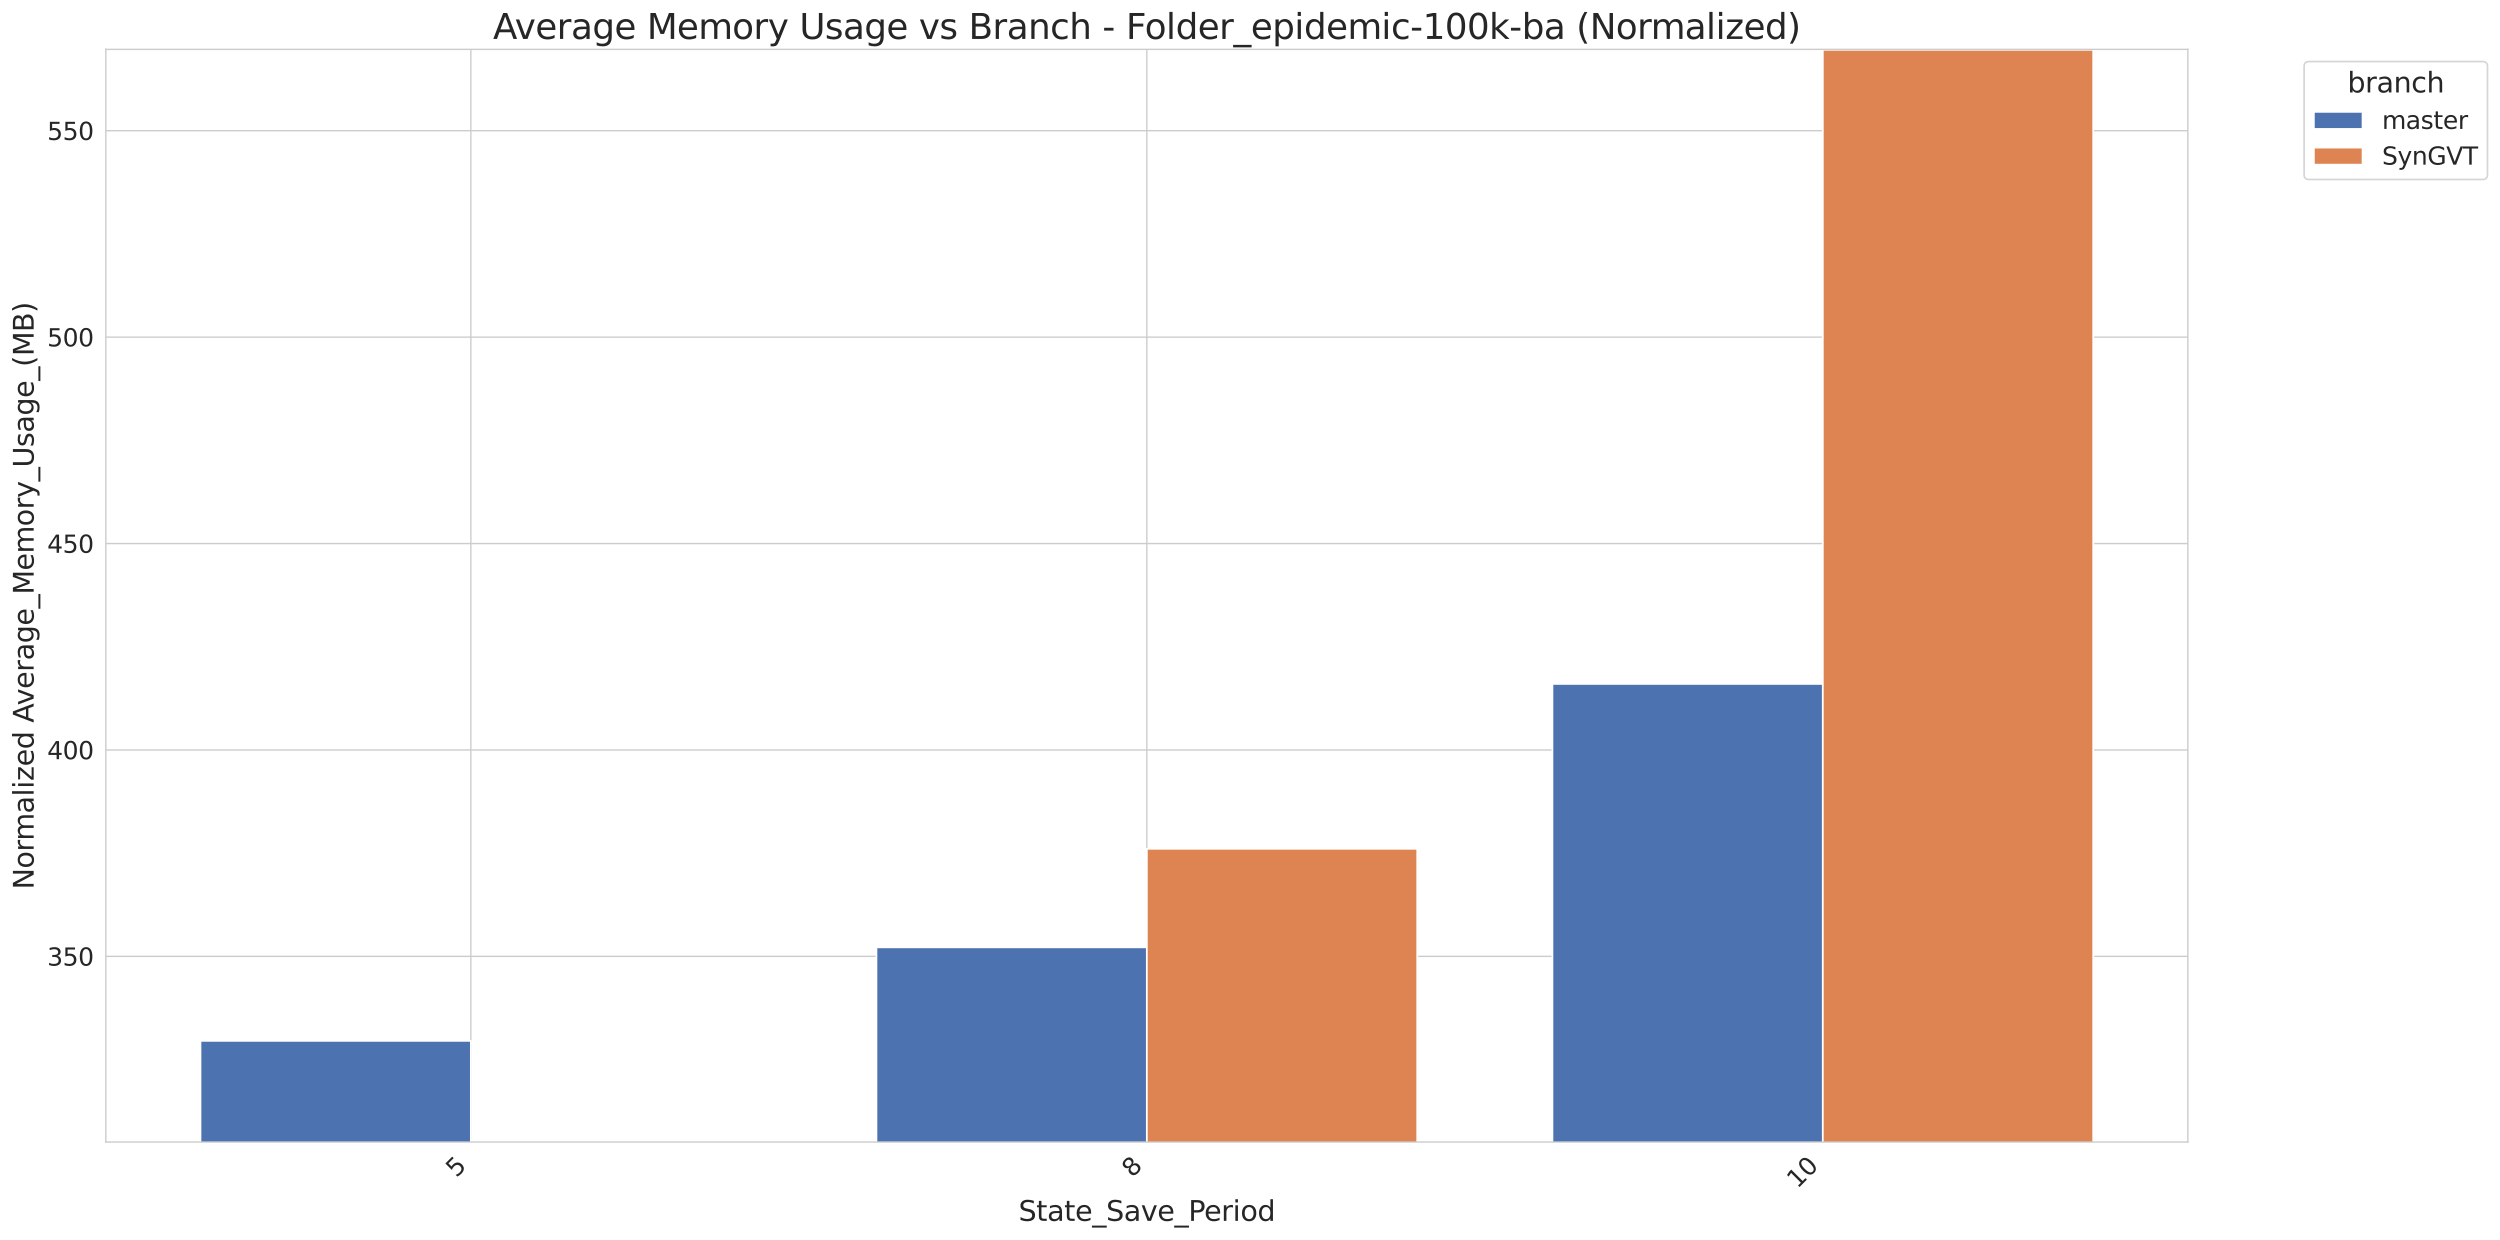 <?xml version="1.0" encoding="utf-8" standalone="no"?>
<!DOCTYPE svg PUBLIC "-//W3C//DTD SVG 1.1//EN"
  "http://www.w3.org/Graphics/SVG/1.1/DTD/svg11.dtd">
<svg xmlns:xlink="http://www.w3.org/1999/xlink" width="1437.419pt" height="712.935pt" viewBox="0 0 1437.419 712.935" xmlns="http://www.w3.org/2000/svg" version="1.1">
 <defs>
  <style type="text/css">*{stroke-linejoin: round; stroke-linecap: butt}</style>
 </defs>
 <g id="figure_1">
  <g id="patch_1">
   <path d="M 0 712.935 
L 1437.419 712.935 
L 1437.419 0 
L 0 0 
z
" style="fill: #ffffff"/>
  </g>
  <g id="axes_1">
   <g id="patch_2">
    <path d="M 60.852 656.627 
L 1257.943 656.627 
L 1257.943 28.397 
L 60.852 28.397 
z
" style="fill: #ffffff"/>
   </g>
   <g id="matplotlib.axis_1">
    <g id="xtick_1">
     <g id="line2d_1">
      <path d="M 270.732 656.627 
L 270.732 28.397 
" clip-path="url(#p73772fb0e0)" style="fill: none; stroke: #cccccc; stroke-width: 0.8; stroke-linecap: round"/>
     </g>
     <g id="text_1">
      <!-- 5 -->
      <g style="fill: #262626" transform="translate(262.375 677.447) rotate(-45) scale(0.14 -0.14)">
       <defs>
        <path id="DejaVuSans-35" d="M 691 4666 
L 3169 4666 
L 3169 4134 
L 1269 4134 
L 1269 2991 
Q 1406 3038 1543 3061 
Q 1681 3084 1819 3084 
Q 2600 3084 3056 2656 
Q 3513 2228 3513 1497 
Q 3513 744 3044 326 
Q 2575 -91 1722 -91 
Q 1428 -91 1123 -41 
Q 819 9 494 109 
L 494 744 
Q 775 591 1075 516 
Q 1375 441 1709 441 
Q 2250 441 2565 725 
Q 2881 1009 2881 1497 
Q 2881 1984 2565 2268 
Q 2250 2553 1709 2553 
Q 1456 2553 1204 2497 
Q 953 2441 691 2322 
L 691 4666 
z
" transform="scale(0.016)"/>
       </defs>
       <use xlink:href="#DejaVuSans-35"/>
      </g>
     </g>
    </g>
    <g id="xtick_2">
     <g id="line2d_2">
      <path d="M 659.398 656.627 
L 659.398 28.397 
" clip-path="url(#p73772fb0e0)" style="fill: none; stroke: #cccccc; stroke-width: 0.8; stroke-linecap: round"/>
     </g>
     <g id="text_2">
      <!-- 8 -->
      <g style="fill: #262626" transform="translate(651.04 677.447) rotate(-45) scale(0.14 -0.14)">
       <defs>
        <path id="DejaVuSans-38" d="M 2034 2216 
Q 1584 2216 1326 1975 
Q 1069 1734 1069 1313 
Q 1069 891 1326 650 
Q 1584 409 2034 409 
Q 2484 409 2743 651 
Q 3003 894 3003 1313 
Q 3003 1734 2745 1975 
Q 2488 2216 2034 2216 
z
M 1403 2484 
Q 997 2584 770 2862 
Q 544 3141 544 3541 
Q 544 4100 942 4425 
Q 1341 4750 2034 4750 
Q 2731 4750 3128 4425 
Q 3525 4100 3525 3541 
Q 3525 3141 3298 2862 
Q 3072 2584 2669 2484 
Q 3125 2378 3379 2068 
Q 3634 1759 3634 1313 
Q 3634 634 3220 271 
Q 2806 -91 2034 -91 
Q 1263 -91 848 271 
Q 434 634 434 1313 
Q 434 1759 690 2068 
Q 947 2378 1403 2484 
z
M 1172 3481 
Q 1172 3119 1398 2916 
Q 1625 2713 2034 2713 
Q 2441 2713 2670 2916 
Q 2900 3119 2900 3481 
Q 2900 3844 2670 4047 
Q 2441 4250 2034 4250 
Q 1625 4250 1398 4047 
Q 1172 3844 1172 3481 
z
" transform="scale(0.016)"/>
       </defs>
       <use xlink:href="#DejaVuSans-38"/>
      </g>
     </g>
    </g>
    <g id="xtick_3">
     <g id="line2d_3">
      <path d="M 1048.063 656.627 
L 1048.063 28.397 
" clip-path="url(#p73772fb0e0)" style="fill: none; stroke: #cccccc; stroke-width: 0.8; stroke-linecap: round"/>
     </g>
     <g id="text_3">
      <!-- 10 -->
      <g style="fill: #262626" transform="translate(1033.407 683.746) rotate(-45) scale(0.14 -0.14)">
       <defs>
        <path id="DejaVuSans-31" d="M 794 531 
L 1825 531 
L 1825 4091 
L 703 3866 
L 703 4441 
L 1819 4666 
L 2450 4666 
L 2450 531 
L 3481 531 
L 3481 0 
L 794 0 
L 794 531 
z
" transform="scale(0.016)"/>
        <path id="DejaVuSans-30" d="M 2034 4250 
Q 1547 4250 1301 3770 
Q 1056 3291 1056 2328 
Q 1056 1369 1301 889 
Q 1547 409 2034 409 
Q 2525 409 2770 889 
Q 3016 1369 3016 2328 
Q 3016 3291 2770 3770 
Q 2525 4250 2034 4250 
z
M 2034 4750 
Q 2819 4750 3233 4129 
Q 3647 3509 3647 2328 
Q 3647 1150 3233 529 
Q 2819 -91 2034 -91 
Q 1250 -91 836 529 
Q 422 1150 422 2328 
Q 422 3509 836 4129 
Q 1250 4750 2034 4750 
z
" transform="scale(0.016)"/>
       </defs>
       <use xlink:href="#DejaVuSans-31"/>
       <use xlink:href="#DejaVuSans-30" x="63.623"/>
      </g>
     </g>
    </g>
    <g id="text_4">
     <!-- State_Save_Period -->
     <g style="fill: #262626" transform="translate(585.641 701.962) scale(0.16 -0.16)">
      <defs>
       <path id="DejaVuSans-53" d="M 3425 4513 
L 3425 3897 
Q 3066 4069 2747 4153 
Q 2428 4238 2131 4238 
Q 1616 4238 1336 4038 
Q 1056 3838 1056 3469 
Q 1056 3159 1242 3001 
Q 1428 2844 1947 2747 
L 2328 2669 
Q 3034 2534 3370 2195 
Q 3706 1856 3706 1288 
Q 3706 609 3251 259 
Q 2797 -91 1919 -91 
Q 1588 -91 1214 -16 
Q 841 59 441 206 
L 441 856 
Q 825 641 1194 531 
Q 1563 422 1919 422 
Q 2459 422 2753 634 
Q 3047 847 3047 1241 
Q 3047 1584 2836 1778 
Q 2625 1972 2144 2069 
L 1759 2144 
Q 1053 2284 737 2584 
Q 422 2884 422 3419 
Q 422 4038 858 4394 
Q 1294 4750 2059 4750 
Q 2388 4750 2728 4690 
Q 3069 4631 3425 4513 
z
" transform="scale(0.016)"/>
       <path id="DejaVuSans-74" d="M 1172 4494 
L 1172 3500 
L 2356 3500 
L 2356 3053 
L 1172 3053 
L 1172 1153 
Q 1172 725 1289 603 
Q 1406 481 1766 481 
L 2356 481 
L 2356 0 
L 1766 0 
Q 1100 0 847 248 
Q 594 497 594 1153 
L 594 3053 
L 172 3053 
L 172 3500 
L 594 3500 
L 594 4494 
L 1172 4494 
z
" transform="scale(0.016)"/>
       <path id="DejaVuSans-61" d="M 2194 1759 
Q 1497 1759 1228 1600 
Q 959 1441 959 1056 
Q 959 750 1161 570 
Q 1363 391 1709 391 
Q 2188 391 2477 730 
Q 2766 1069 2766 1631 
L 2766 1759 
L 2194 1759 
z
M 3341 1997 
L 3341 0 
L 2766 0 
L 2766 531 
Q 2569 213 2275 61 
Q 1981 -91 1556 -91 
Q 1019 -91 701 211 
Q 384 513 384 1019 
Q 384 1609 779 1909 
Q 1175 2209 1959 2209 
L 2766 2209 
L 2766 2266 
Q 2766 2663 2505 2880 
Q 2244 3097 1772 3097 
Q 1472 3097 1187 3025 
Q 903 2953 641 2809 
L 641 3341 
Q 956 3463 1253 3523 
Q 1550 3584 1831 3584 
Q 2591 3584 2966 3190 
Q 3341 2797 3341 1997 
z
" transform="scale(0.016)"/>
       <path id="DejaVuSans-65" d="M 3597 1894 
L 3597 1613 
L 953 1613 
Q 991 1019 1311 708 
Q 1631 397 2203 397 
Q 2534 397 2845 478 
Q 3156 559 3463 722 
L 3463 178 
Q 3153 47 2828 -22 
Q 2503 -91 2169 -91 
Q 1331 -91 842 396 
Q 353 884 353 1716 
Q 353 2575 817 3079 
Q 1281 3584 2069 3584 
Q 2775 3584 3186 3129 
Q 3597 2675 3597 1894 
z
M 3022 2063 
Q 3016 2534 2758 2815 
Q 2500 3097 2075 3097 
Q 1594 3097 1305 2825 
Q 1016 2553 972 2059 
L 3022 2063 
z
" transform="scale(0.016)"/>
       <path id="DejaVuSans-5f" d="M 3263 -1063 
L 3263 -1509 
L -63 -1509 
L -63 -1063 
L 3263 -1063 
z
" transform="scale(0.016)"/>
       <path id="DejaVuSans-76" d="M 191 3500 
L 800 3500 
L 1894 563 
L 2988 3500 
L 3597 3500 
L 2284 0 
L 1503 0 
L 191 3500 
z
" transform="scale(0.016)"/>
       <path id="DejaVuSans-50" d="M 1259 4147 
L 1259 2394 
L 2053 2394 
Q 2494 2394 2734 2622 
Q 2975 2850 2975 3272 
Q 2975 3691 2734 3919 
Q 2494 4147 2053 4147 
L 1259 4147 
z
M 628 4666 
L 2053 4666 
Q 2838 4666 3239 4311 
Q 3641 3956 3641 3272 
Q 3641 2581 3239 2228 
Q 2838 1875 2053 1875 
L 1259 1875 
L 1259 0 
L 628 0 
L 628 4666 
z
" transform="scale(0.016)"/>
       <path id="DejaVuSans-72" d="M 2631 2963 
Q 2534 3019 2420 3045 
Q 2306 3072 2169 3072 
Q 1681 3072 1420 2755 
Q 1159 2438 1159 1844 
L 1159 0 
L 581 0 
L 581 3500 
L 1159 3500 
L 1159 2956 
Q 1341 3275 1631 3429 
Q 1922 3584 2338 3584 
Q 2397 3584 2469 3576 
Q 2541 3569 2628 3553 
L 2631 2963 
z
" transform="scale(0.016)"/>
       <path id="DejaVuSans-69" d="M 603 3500 
L 1178 3500 
L 1178 0 
L 603 0 
L 603 3500 
z
M 603 4863 
L 1178 4863 
L 1178 4134 
L 603 4134 
L 603 4863 
z
" transform="scale(0.016)"/>
       <path id="DejaVuSans-6f" d="M 1959 3097 
Q 1497 3097 1228 2736 
Q 959 2375 959 1747 
Q 959 1119 1226 758 
Q 1494 397 1959 397 
Q 2419 397 2687 759 
Q 2956 1122 2956 1747 
Q 2956 2369 2687 2733 
Q 2419 3097 1959 3097 
z
M 1959 3584 
Q 2709 3584 3137 3096 
Q 3566 2609 3566 1747 
Q 3566 888 3137 398 
Q 2709 -91 1959 -91 
Q 1206 -91 779 398 
Q 353 888 353 1747 
Q 353 2609 779 3096 
Q 1206 3584 1959 3584 
z
" transform="scale(0.016)"/>
       <path id="DejaVuSans-64" d="M 2906 2969 
L 2906 4863 
L 3481 4863 
L 3481 0 
L 2906 0 
L 2906 525 
Q 2725 213 2448 61 
Q 2172 -91 1784 -91 
Q 1150 -91 751 415 
Q 353 922 353 1747 
Q 353 2572 751 3078 
Q 1150 3584 1784 3584 
Q 2172 3584 2448 3432 
Q 2725 3281 2906 2969 
z
M 947 1747 
Q 947 1113 1208 752 
Q 1469 391 1925 391 
Q 2381 391 2643 752 
Q 2906 1113 2906 1747 
Q 2906 2381 2643 2742 
Q 2381 3103 1925 3103 
Q 1469 3103 1208 2742 
Q 947 2381 947 1747 
z
" transform="scale(0.016)"/>
      </defs>
      <use xlink:href="#DejaVuSans-53"/>
      <use xlink:href="#DejaVuSans-74" x="63.477"/>
      <use xlink:href="#DejaVuSans-61" x="102.686"/>
      <use xlink:href="#DejaVuSans-74" x="163.965"/>
      <use xlink:href="#DejaVuSans-65" x="203.174"/>
      <use xlink:href="#DejaVuSans-5f" x="264.697"/>
      <use xlink:href="#DejaVuSans-53" x="314.697"/>
      <use xlink:href="#DejaVuSans-61" x="378.174"/>
      <use xlink:href="#DejaVuSans-76" x="439.453"/>
      <use xlink:href="#DejaVuSans-65" x="498.633"/>
      <use xlink:href="#DejaVuSans-5f" x="560.156"/>
      <use xlink:href="#DejaVuSans-50" x="610.156"/>
      <use xlink:href="#DejaVuSans-65" x="666.834"/>
      <use xlink:href="#DejaVuSans-72" x="728.357"/>
      <use xlink:href="#DejaVuSans-69" x="769.471"/>
      <use xlink:href="#DejaVuSans-6f" x="797.254"/>
      <use xlink:href="#DejaVuSans-64" x="858.436"/>
     </g>
    </g>
   </g>
   <g id="matplotlib.axis_2">
    <g id="ytick_1">
     <g id="line2d_4">
      <path d="M 60.852 549.891 
L 1257.943 549.891 
" clip-path="url(#p73772fb0e0)" style="fill: none; stroke: #cccccc; stroke-width: 0.8; stroke-linecap: round"/>
     </g>
     <g id="text_5">
      <!-- 350 -->
      <g style="fill: #262626" transform="translate(27.13 555.21) scale(0.14 -0.14)">
       <defs>
        <path id="DejaVuSans-33" d="M 2597 2516 
Q 3050 2419 3304 2112 
Q 3559 1806 3559 1356 
Q 3559 666 3084 287 
Q 2609 -91 1734 -91 
Q 1441 -91 1130 -33 
Q 819 25 488 141 
L 488 750 
Q 750 597 1062 519 
Q 1375 441 1716 441 
Q 2309 441 2620 675 
Q 2931 909 2931 1356 
Q 2931 1769 2642 2001 
Q 2353 2234 1838 2234 
L 1294 2234 
L 1294 2753 
L 1863 2753 
Q 2328 2753 2575 2939 
Q 2822 3125 2822 3475 
Q 2822 3834 2567 4026 
Q 2313 4219 1838 4219 
Q 1578 4219 1281 4162 
Q 984 4106 628 3988 
L 628 4550 
Q 988 4650 1302 4700 
Q 1616 4750 1894 4750 
Q 2613 4750 3031 4423 
Q 3450 4097 3450 3541 
Q 3450 3153 3228 2886 
Q 3006 2619 2597 2516 
z
" transform="scale(0.016)"/>
       </defs>
       <use xlink:href="#DejaVuSans-33"/>
       <use xlink:href="#DejaVuSans-35" x="63.623"/>
       <use xlink:href="#DejaVuSans-30" x="127.246"/>
      </g>
     </g>
    </g>
    <g id="ytick_2">
     <g id="line2d_5">
      <path d="M 60.852 431.208 
L 1257.943 431.208 
" clip-path="url(#p73772fb0e0)" style="fill: none; stroke: #cccccc; stroke-width: 0.8; stroke-linecap: round"/>
     </g>
     <g id="text_6">
      <!-- 400 -->
      <g style="fill: #262626" transform="translate(27.13 436.527) scale(0.14 -0.14)">
       <defs>
        <path id="DejaVuSans-34" d="M 2419 4116 
L 825 1625 
L 2419 1625 
L 2419 4116 
z
M 2253 4666 
L 3047 4666 
L 3047 1625 
L 3713 1625 
L 3713 1100 
L 3047 1100 
L 3047 0 
L 2419 0 
L 2419 1100 
L 313 1100 
L 313 1709 
L 2253 4666 
z
" transform="scale(0.016)"/>
       </defs>
       <use xlink:href="#DejaVuSans-34"/>
       <use xlink:href="#DejaVuSans-30" x="63.623"/>
       <use xlink:href="#DejaVuSans-30" x="127.246"/>
      </g>
     </g>
    </g>
    <g id="ytick_3">
     <g id="line2d_6">
      <path d="M 60.852 312.524 
L 1257.943 312.524 
" clip-path="url(#p73772fb0e0)" style="fill: none; stroke: #cccccc; stroke-width: 0.8; stroke-linecap: round"/>
     </g>
     <g id="text_7">
      <!-- 450 -->
      <g style="fill: #262626" transform="translate(27.13 317.843) scale(0.14 -0.14)">
       <use xlink:href="#DejaVuSans-34"/>
       <use xlink:href="#DejaVuSans-35" x="63.623"/>
       <use xlink:href="#DejaVuSans-30" x="127.246"/>
      </g>
     </g>
    </g>
    <g id="ytick_4">
     <g id="line2d_7">
      <path d="M 60.852 193.841 
L 1257.943 193.841 
" clip-path="url(#p73772fb0e0)" style="fill: none; stroke: #cccccc; stroke-width: 0.8; stroke-linecap: round"/>
     </g>
     <g id="text_8">
      <!-- 500 -->
      <g style="fill: #262626" transform="translate(27.13 199.16) scale(0.14 -0.14)">
       <use xlink:href="#DejaVuSans-35"/>
       <use xlink:href="#DejaVuSans-30" x="63.623"/>
       <use xlink:href="#DejaVuSans-30" x="127.246"/>
      </g>
     </g>
    </g>
    <g id="ytick_5">
     <g id="line2d_8">
      <path d="M 60.852 75.158 
L 1257.943 75.158 
" clip-path="url(#p73772fb0e0)" style="fill: none; stroke: #cccccc; stroke-width: 0.8; stroke-linecap: round"/>
     </g>
     <g id="text_9">
      <!-- 550 -->
      <g style="fill: #262626" transform="translate(27.13 80.477) scale(0.14 -0.14)">
       <use xlink:href="#DejaVuSans-35"/>
       <use xlink:href="#DejaVuSans-35" x="63.623"/>
       <use xlink:href="#DejaVuSans-30" x="127.246"/>
      </g>
     </g>
    </g>
    <g id="text_10">
     <!-- Normalized Average_Memory_Usage_(MB) -->
     <g style="fill: #262626" transform="translate(19.358 511.372) rotate(-90) scale(0.16 -0.16)">
      <defs>
       <path id="DejaVuSans-4e" d="M 628 4666 
L 1478 4666 
L 3547 763 
L 3547 4666 
L 4159 4666 
L 4159 0 
L 3309 0 
L 1241 3903 
L 1241 0 
L 628 0 
L 628 4666 
z
" transform="scale(0.016)"/>
       <path id="DejaVuSans-6d" d="M 3328 2828 
Q 3544 3216 3844 3400 
Q 4144 3584 4550 3584 
Q 5097 3584 5394 3201 
Q 5691 2819 5691 2113 
L 5691 0 
L 5113 0 
L 5113 2094 
Q 5113 2597 4934 2840 
Q 4756 3084 4391 3084 
Q 3944 3084 3684 2787 
Q 3425 2491 3425 1978 
L 3425 0 
L 2847 0 
L 2847 2094 
Q 2847 2600 2669 2842 
Q 2491 3084 2119 3084 
Q 1678 3084 1418 2786 
Q 1159 2488 1159 1978 
L 1159 0 
L 581 0 
L 581 3500 
L 1159 3500 
L 1159 2956 
Q 1356 3278 1631 3431 
Q 1906 3584 2284 3584 
Q 2666 3584 2933 3390 
Q 3200 3197 3328 2828 
z
" transform="scale(0.016)"/>
       <path id="DejaVuSans-6c" d="M 603 4863 
L 1178 4863 
L 1178 0 
L 603 0 
L 603 4863 
z
" transform="scale(0.016)"/>
       <path id="DejaVuSans-7a" d="M 353 3500 
L 3084 3500 
L 3084 2975 
L 922 459 
L 3084 459 
L 3084 0 
L 275 0 
L 275 525 
L 2438 3041 
L 353 3041 
L 353 3500 
z
" transform="scale(0.016)"/>
       <path id="DejaVuSans-20" transform="scale(0.016)"/>
       <path id="DejaVuSans-41" d="M 2188 4044 
L 1331 1722 
L 3047 1722 
L 2188 4044 
z
M 1831 4666 
L 2547 4666 
L 4325 0 
L 3669 0 
L 3244 1197 
L 1141 1197 
L 716 0 
L 50 0 
L 1831 4666 
z
" transform="scale(0.016)"/>
       <path id="DejaVuSans-67" d="M 2906 1791 
Q 2906 2416 2648 2759 
Q 2391 3103 1925 3103 
Q 1463 3103 1205 2759 
Q 947 2416 947 1791 
Q 947 1169 1205 825 
Q 1463 481 1925 481 
Q 2391 481 2648 825 
Q 2906 1169 2906 1791 
z
M 3481 434 
Q 3481 -459 3084 -895 
Q 2688 -1331 1869 -1331 
Q 1566 -1331 1297 -1286 
Q 1028 -1241 775 -1147 
L 775 -588 
Q 1028 -725 1275 -790 
Q 1522 -856 1778 -856 
Q 2344 -856 2625 -561 
Q 2906 -266 2906 331 
L 2906 616 
Q 2728 306 2450 153 
Q 2172 0 1784 0 
Q 1141 0 747 490 
Q 353 981 353 1791 
Q 353 2603 747 3093 
Q 1141 3584 1784 3584 
Q 2172 3584 2450 3431 
Q 2728 3278 2906 2969 
L 2906 3500 
L 3481 3500 
L 3481 434 
z
" transform="scale(0.016)"/>
       <path id="DejaVuSans-4d" d="M 628 4666 
L 1569 4666 
L 2759 1491 
L 3956 4666 
L 4897 4666 
L 4897 0 
L 4281 0 
L 4281 4097 
L 3078 897 
L 2444 897 
L 1241 4097 
L 1241 0 
L 628 0 
L 628 4666 
z
" transform="scale(0.016)"/>
       <path id="DejaVuSans-79" d="M 2059 -325 
Q 1816 -950 1584 -1140 
Q 1353 -1331 966 -1331 
L 506 -1331 
L 506 -850 
L 844 -850 
Q 1081 -850 1212 -737 
Q 1344 -625 1503 -206 
L 1606 56 
L 191 3500 
L 800 3500 
L 1894 763 
L 2988 3500 
L 3597 3500 
L 2059 -325 
z
" transform="scale(0.016)"/>
       <path id="DejaVuSans-55" d="M 556 4666 
L 1191 4666 
L 1191 1831 
Q 1191 1081 1462 751 
Q 1734 422 2344 422 
Q 2950 422 3222 751 
Q 3494 1081 3494 1831 
L 3494 4666 
L 4128 4666 
L 4128 1753 
Q 4128 841 3676 375 
Q 3225 -91 2344 -91 
Q 1459 -91 1007 375 
Q 556 841 556 1753 
L 556 4666 
z
" transform="scale(0.016)"/>
       <path id="DejaVuSans-73" d="M 2834 3397 
L 2834 2853 
Q 2591 2978 2328 3040 
Q 2066 3103 1784 3103 
Q 1356 3103 1142 2972 
Q 928 2841 928 2578 
Q 928 2378 1081 2264 
Q 1234 2150 1697 2047 
L 1894 2003 
Q 2506 1872 2764 1633 
Q 3022 1394 3022 966 
Q 3022 478 2636 193 
Q 2250 -91 1575 -91 
Q 1294 -91 989 -36 
Q 684 19 347 128 
L 347 722 
Q 666 556 975 473 
Q 1284 391 1588 391 
Q 1994 391 2212 530 
Q 2431 669 2431 922 
Q 2431 1156 2273 1281 
Q 2116 1406 1581 1522 
L 1381 1569 
Q 847 1681 609 1914 
Q 372 2147 372 2553 
Q 372 3047 722 3315 
Q 1072 3584 1716 3584 
Q 2034 3584 2315 3537 
Q 2597 3491 2834 3397 
z
" transform="scale(0.016)"/>
       <path id="DejaVuSans-28" d="M 1984 4856 
Q 1566 4138 1362 3434 
Q 1159 2731 1159 2009 
Q 1159 1288 1364 580 
Q 1569 -128 1984 -844 
L 1484 -844 
Q 1016 -109 783 600 
Q 550 1309 550 2009 
Q 550 2706 781 3412 
Q 1013 4119 1484 4856 
L 1984 4856 
z
" transform="scale(0.016)"/>
       <path id="DejaVuSans-42" d="M 1259 2228 
L 1259 519 
L 2272 519 
Q 2781 519 3026 730 
Q 3272 941 3272 1375 
Q 3272 1813 3026 2020 
Q 2781 2228 2272 2228 
L 1259 2228 
z
M 1259 4147 
L 1259 2741 
L 2194 2741 
Q 2656 2741 2882 2914 
Q 3109 3088 3109 3444 
Q 3109 3797 2882 3972 
Q 2656 4147 2194 4147 
L 1259 4147 
z
M 628 4666 
L 2241 4666 
Q 2963 4666 3353 4366 
Q 3744 4066 3744 3513 
Q 3744 3084 3544 2831 
Q 3344 2578 2956 2516 
Q 3422 2416 3680 2098 
Q 3938 1781 3938 1306 
Q 3938 681 3513 340 
Q 3088 0 2303 0 
L 628 0 
L 628 4666 
z
" transform="scale(0.016)"/>
       <path id="DejaVuSans-29" d="M 513 4856 
L 1013 4856 
Q 1481 4119 1714 3412 
Q 1947 2706 1947 2009 
Q 1947 1309 1714 600 
Q 1481 -109 1013 -844 
L 513 -844 
Q 928 -128 1133 580 
Q 1338 1288 1338 2009 
Q 1338 2731 1133 3434 
Q 928 4138 513 4856 
z
" transform="scale(0.016)"/>
      </defs>
      <use xlink:href="#DejaVuSans-4e"/>
      <use xlink:href="#DejaVuSans-6f" x="74.805"/>
      <use xlink:href="#DejaVuSans-72" x="135.986"/>
      <use xlink:href="#DejaVuSans-6d" x="175.35"/>
      <use xlink:href="#DejaVuSans-61" x="272.762"/>
      <use xlink:href="#DejaVuSans-6c" x="334.041"/>
      <use xlink:href="#DejaVuSans-69" x="361.824"/>
      <use xlink:href="#DejaVuSans-7a" x="389.607"/>
      <use xlink:href="#DejaVuSans-65" x="442.098"/>
      <use xlink:href="#DejaVuSans-64" x="503.621"/>
      <use xlink:href="#DejaVuSans-20" x="567.098"/>
      <use xlink:href="#DejaVuSans-41" x="598.885"/>
      <use xlink:href="#DejaVuSans-76" x="661.418"/>
      <use xlink:href="#DejaVuSans-65" x="720.598"/>
      <use xlink:href="#DejaVuSans-72" x="782.121"/>
      <use xlink:href="#DejaVuSans-61" x="823.234"/>
      <use xlink:href="#DejaVuSans-67" x="884.514"/>
      <use xlink:href="#DejaVuSans-65" x="947.99"/>
      <use xlink:href="#DejaVuSans-5f" x="1009.514"/>
      <use xlink:href="#DejaVuSans-4d" x="1059.514"/>
      <use xlink:href="#DejaVuSans-65" x="1145.793"/>
      <use xlink:href="#DejaVuSans-6d" x="1207.316"/>
      <use xlink:href="#DejaVuSans-6f" x="1304.729"/>
      <use xlink:href="#DejaVuSans-72" x="1365.91"/>
      <use xlink:href="#DejaVuSans-79" x="1407.023"/>
      <use xlink:href="#DejaVuSans-5f" x="1466.203"/>
      <use xlink:href="#DejaVuSans-55" x="1516.203"/>
      <use xlink:href="#DejaVuSans-73" x="1589.396"/>
      <use xlink:href="#DejaVuSans-61" x="1641.496"/>
      <use xlink:href="#DejaVuSans-67" x="1702.775"/>
      <use xlink:href="#DejaVuSans-65" x="1766.252"/>
      <use xlink:href="#DejaVuSans-5f" x="1827.775"/>
      <use xlink:href="#DejaVuSans-28" x="1877.775"/>
      <use xlink:href="#DejaVuSans-4d" x="1916.789"/>
      <use xlink:href="#DejaVuSans-42" x="2003.068"/>
      <use xlink:href="#DejaVuSans-29" x="2071.672"/>
     </g>
    </g>
   </g>
   <g id="patch_3">
    <path d="M 115.266 1380.673 
L 270.732 1380.673 
L 270.732 598.472 
L 115.266 598.472 
z
" clip-path="url(#p73772fb0e0)" style="fill: #4c72b0; stroke: #ffffff; stroke-linejoin: miter"/>
   </g>
   <g id="patch_4">
    <path d="M 503.931 1380.673 
L 659.398 1380.673 
L 659.398 544.669 
L 503.931 544.669 
z
" clip-path="url(#p73772fb0e0)" style="fill: #4c72b0; stroke: #ffffff; stroke-linejoin: miter"/>
   </g>
   <g id="patch_5">
    <path d="M 892.597 1380.673 
L 1048.063 1380.673 
L 1048.063 393.229 
L 892.597 393.229 
z
" clip-path="url(#p73772fb0e0)" style="fill: #4c72b0; stroke: #ffffff; stroke-linejoin: miter"/>
   </g>
   <g id="patch_6">
    <path d="M 270.732 1380.673 
L 426.198 1380.673 
L 426.198 656.389 
L 270.732 656.389 
z
" clip-path="url(#p73772fb0e0)" style="fill: #dd8452; stroke: #ffffff; stroke-linejoin: miter"/>
   </g>
   <g id="patch_7">
    <path d="M 659.398 1380.673 
L 814.864 1380.673 
L 814.864 488.017 
L 659.398 488.017 
z
" clip-path="url(#p73772fb0e0)" style="fill: #dd8452; stroke: #ffffff; stroke-linejoin: miter"/>
   </g>
   <g id="patch_8">
    <path d="M 1048.063 1380.673 
L 1203.529 1380.673 
L 1203.529 28.634 
L 1048.063 28.634 
z
" clip-path="url(#p73772fb0e0)" style="fill: #dd8452; stroke: #ffffff; stroke-linejoin: miter"/>
   </g>
   <g id="patch_9">
    <path d="M 60.852 656.627 
L 60.852 28.397 
" style="fill: none; stroke: #cccccc; stroke-width: 0.8; stroke-linejoin: miter; stroke-linecap: square"/>
   </g>
   <g id="patch_10">
    <path d="M 1257.943 656.627 
L 1257.943 28.397 
" style="fill: none; stroke: #cccccc; stroke-width: 0.8; stroke-linejoin: miter; stroke-linecap: square"/>
   </g>
   <g id="patch_11">
    <path d="M 60.852 656.627 
L 1257.943 656.627 
" style="fill: none; stroke: #cccccc; stroke-width: 0.8; stroke-linejoin: miter; stroke-linecap: square"/>
   </g>
   <g id="patch_12">
    <path d="M 60.852 28.397 
L 1257.943 28.397 
" style="fill: none; stroke: #cccccc; stroke-width: 0.8; stroke-linejoin: miter; stroke-linecap: square"/>
   </g>
   <g id="text_11">
    <!-- Average Memory Usage vs Branch - Folder_epidemic-100k-ba (Normalized) -->
    <g style="fill: #262626" transform="translate(283.466 22.397) scale(0.2 -0.2)">
     <defs>
      <path id="DejaVuSans-6e" d="M 3513 2113 
L 3513 0 
L 2938 0 
L 2938 2094 
Q 2938 2591 2744 2837 
Q 2550 3084 2163 3084 
Q 1697 3084 1428 2787 
Q 1159 2491 1159 1978 
L 1159 0 
L 581 0 
L 581 3500 
L 1159 3500 
L 1159 2956 
Q 1366 3272 1645 3428 
Q 1925 3584 2291 3584 
Q 2894 3584 3203 3211 
Q 3513 2838 3513 2113 
z
" transform="scale(0.016)"/>
      <path id="DejaVuSans-63" d="M 3122 3366 
L 3122 2828 
Q 2878 2963 2633 3030 
Q 2388 3097 2138 3097 
Q 1578 3097 1268 2742 
Q 959 2388 959 1747 
Q 959 1106 1268 751 
Q 1578 397 2138 397 
Q 2388 397 2633 464 
Q 2878 531 3122 666 
L 3122 134 
Q 2881 22 2623 -34 
Q 2366 -91 2075 -91 
Q 1284 -91 818 406 
Q 353 903 353 1747 
Q 353 2603 823 3093 
Q 1294 3584 2113 3584 
Q 2378 3584 2631 3529 
Q 2884 3475 3122 3366 
z
" transform="scale(0.016)"/>
      <path id="DejaVuSans-68" d="M 3513 2113 
L 3513 0 
L 2938 0 
L 2938 2094 
Q 2938 2591 2744 2837 
Q 2550 3084 2163 3084 
Q 1697 3084 1428 2787 
Q 1159 2491 1159 1978 
L 1159 0 
L 581 0 
L 581 4863 
L 1159 4863 
L 1159 2956 
Q 1366 3272 1645 3428 
Q 1925 3584 2291 3584 
Q 2894 3584 3203 3211 
Q 3513 2838 3513 2113 
z
" transform="scale(0.016)"/>
      <path id="DejaVuSans-2d" d="M 313 2009 
L 1997 2009 
L 1997 1497 
L 313 1497 
L 313 2009 
z
" transform="scale(0.016)"/>
      <path id="DejaVuSans-46" d="M 628 4666 
L 3309 4666 
L 3309 4134 
L 1259 4134 
L 1259 2759 
L 3109 2759 
L 3109 2228 
L 1259 2228 
L 1259 0 
L 628 0 
L 628 4666 
z
" transform="scale(0.016)"/>
      <path id="DejaVuSans-70" d="M 1159 525 
L 1159 -1331 
L 581 -1331 
L 581 3500 
L 1159 3500 
L 1159 2969 
Q 1341 3281 1617 3432 
Q 1894 3584 2278 3584 
Q 2916 3584 3314 3078 
Q 3713 2572 3713 1747 
Q 3713 922 3314 415 
Q 2916 -91 2278 -91 
Q 1894 -91 1617 61 
Q 1341 213 1159 525 
z
M 3116 1747 
Q 3116 2381 2855 2742 
Q 2594 3103 2138 3103 
Q 1681 3103 1420 2742 
Q 1159 2381 1159 1747 
Q 1159 1113 1420 752 
Q 1681 391 2138 391 
Q 2594 391 2855 752 
Q 3116 1113 3116 1747 
z
" transform="scale(0.016)"/>
      <path id="DejaVuSans-6b" d="M 581 4863 
L 1159 4863 
L 1159 1991 
L 2875 3500 
L 3609 3500 
L 1753 1863 
L 3688 0 
L 2938 0 
L 1159 1709 
L 1159 0 
L 581 0 
L 581 4863 
z
" transform="scale(0.016)"/>
      <path id="DejaVuSans-62" d="M 3116 1747 
Q 3116 2381 2855 2742 
Q 2594 3103 2138 3103 
Q 1681 3103 1420 2742 
Q 1159 2381 1159 1747 
Q 1159 1113 1420 752 
Q 1681 391 2138 391 
Q 2594 391 2855 752 
Q 3116 1113 3116 1747 
z
M 1159 2969 
Q 1341 3281 1617 3432 
Q 1894 3584 2278 3584 
Q 2916 3584 3314 3078 
Q 3713 2572 3713 1747 
Q 3713 922 3314 415 
Q 2916 -91 2278 -91 
Q 1894 -91 1617 61 
Q 1341 213 1159 525 
L 1159 0 
L 581 0 
L 581 4863 
L 1159 4863 
L 1159 2969 
z
" transform="scale(0.016)"/>
     </defs>
     <use xlink:href="#DejaVuSans-41"/>
     <use xlink:href="#DejaVuSans-76" x="62.533"/>
     <use xlink:href="#DejaVuSans-65" x="121.713"/>
     <use xlink:href="#DejaVuSans-72" x="183.236"/>
     <use xlink:href="#DejaVuSans-61" x="224.35"/>
     <use xlink:href="#DejaVuSans-67" x="285.629"/>
     <use xlink:href="#DejaVuSans-65" x="349.105"/>
     <use xlink:href="#DejaVuSans-20" x="410.629"/>
     <use xlink:href="#DejaVuSans-4d" x="442.416"/>
     <use xlink:href="#DejaVuSans-65" x="528.695"/>
     <use xlink:href="#DejaVuSans-6d" x="590.219"/>
     <use xlink:href="#DejaVuSans-6f" x="687.631"/>
     <use xlink:href="#DejaVuSans-72" x="748.812"/>
     <use xlink:href="#DejaVuSans-79" x="789.926"/>
     <use xlink:href="#DejaVuSans-20" x="849.105"/>
     <use xlink:href="#DejaVuSans-55" x="880.893"/>
     <use xlink:href="#DejaVuSans-73" x="954.086"/>
     <use xlink:href="#DejaVuSans-61" x="1006.186"/>
     <use xlink:href="#DejaVuSans-67" x="1067.465"/>
     <use xlink:href="#DejaVuSans-65" x="1130.941"/>
     <use xlink:href="#DejaVuSans-20" x="1192.465"/>
     <use xlink:href="#DejaVuSans-76" x="1224.252"/>
     <use xlink:href="#DejaVuSans-73" x="1283.432"/>
     <use xlink:href="#DejaVuSans-20" x="1335.531"/>
     <use xlink:href="#DejaVuSans-42" x="1367.318"/>
     <use xlink:href="#DejaVuSans-72" x="1435.922"/>
     <use xlink:href="#DejaVuSans-61" x="1477.035"/>
     <use xlink:href="#DejaVuSans-6e" x="1538.314"/>
     <use xlink:href="#DejaVuSans-63" x="1601.693"/>
     <use xlink:href="#DejaVuSans-68" x="1656.674"/>
     <use xlink:href="#DejaVuSans-20" x="1720.053"/>
     <use xlink:href="#DejaVuSans-2d" x="1751.84"/>
     <use xlink:href="#DejaVuSans-20" x="1787.924"/>
     <use xlink:href="#DejaVuSans-46" x="1819.711"/>
     <use xlink:href="#DejaVuSans-6f" x="1873.605"/>
     <use xlink:href="#DejaVuSans-6c" x="1934.787"/>
     <use xlink:href="#DejaVuSans-64" x="1962.57"/>
     <use xlink:href="#DejaVuSans-65" x="2026.047"/>
     <use xlink:href="#DejaVuSans-72" x="2087.57"/>
     <use xlink:href="#DejaVuSans-5f" x="2128.684"/>
     <use xlink:href="#DejaVuSans-65" x="2178.684"/>
     <use xlink:href="#DejaVuSans-70" x="2240.207"/>
     <use xlink:href="#DejaVuSans-69" x="2303.684"/>
     <use xlink:href="#DejaVuSans-64" x="2331.467"/>
     <use xlink:href="#DejaVuSans-65" x="2394.943"/>
     <use xlink:href="#DejaVuSans-6d" x="2456.467"/>
     <use xlink:href="#DejaVuSans-69" x="2553.879"/>
     <use xlink:href="#DejaVuSans-63" x="2581.662"/>
     <use xlink:href="#DejaVuSans-2d" x="2636.643"/>
     <use xlink:href="#DejaVuSans-31" x="2672.727"/>
     <use xlink:href="#DejaVuSans-30" x="2736.35"/>
     <use xlink:href="#DejaVuSans-30" x="2799.973"/>
     <use xlink:href="#DejaVuSans-6b" x="2863.596"/>
     <use xlink:href="#DejaVuSans-2d" x="2921.506"/>
     <use xlink:href="#DejaVuSans-62" x="2957.59"/>
     <use xlink:href="#DejaVuSans-61" x="3021.066"/>
     <use xlink:href="#DejaVuSans-20" x="3082.346"/>
     <use xlink:href="#DejaVuSans-28" x="3114.133"/>
     <use xlink:href="#DejaVuSans-4e" x="3153.146"/>
     <use xlink:href="#DejaVuSans-6f" x="3227.951"/>
     <use xlink:href="#DejaVuSans-72" x="3289.133"/>
     <use xlink:href="#DejaVuSans-6d" x="3328.496"/>
     <use xlink:href="#DejaVuSans-61" x="3425.908"/>
     <use xlink:href="#DejaVuSans-6c" x="3487.188"/>
     <use xlink:href="#DejaVuSans-69" x="3514.971"/>
     <use xlink:href="#DejaVuSans-7a" x="3542.754"/>
     <use xlink:href="#DejaVuSans-65" x="3595.244"/>
     <use xlink:href="#DejaVuSans-64" x="3656.768"/>
     <use xlink:href="#DejaVuSans-29" x="3720.244"/>
    </g>
   </g>
   <g id="legend_1">
    <g id="patch_13">
     <path d="M 1327.597 103.181 
L 1427.419 103.181 
Q 1430.219 103.181 1430.219 100.381 
L 1430.219 38.197 
Q 1430.219 35.397 1427.419 35.397 
L 1327.597 35.397 
Q 1324.797 35.397 1324.797 38.197 
L 1324.797 100.381 
Q 1324.797 103.181 1327.597 103.181 
z
" style="fill: #ffffff; opacity: 0.8; stroke: #cccccc; stroke-linejoin: miter"/>
    </g>
    <g id="text_12">
     <!-- branch -->
     <g style="fill: #262626" transform="translate(1349.699 53.154) scale(0.16 -0.16)">
      <use xlink:href="#DejaVuSans-62"/>
      <use xlink:href="#DejaVuSans-72" x="63.477"/>
      <use xlink:href="#DejaVuSans-61" x="104.59"/>
      <use xlink:href="#DejaVuSans-6e" x="165.869"/>
      <use xlink:href="#DejaVuSans-63" x="229.248"/>
      <use xlink:href="#DejaVuSans-68" x="284.229"/>
     </g>
    </g>
    <g id="patch_14">
     <path d="M 1330.397 74.12 
L 1358.397 74.12 
L 1358.397 64.32 
L 1330.397 64.32 
z
" style="fill: #4c72b0; stroke: #ffffff; stroke-linejoin: miter"/>
    </g>
    <g id="text_13">
     <!-- master -->
     <g style="fill: #262626" transform="translate(1369.597 74.12) scale(0.14 -0.14)">
      <use xlink:href="#DejaVuSans-6d"/>
      <use xlink:href="#DejaVuSans-61" x="97.412"/>
      <use xlink:href="#DejaVuSans-73" x="158.691"/>
      <use xlink:href="#DejaVuSans-74" x="210.791"/>
      <use xlink:href="#DejaVuSans-65" x="250"/>
      <use xlink:href="#DejaVuSans-72" x="311.523"/>
     </g>
    </g>
    <g id="patch_15">
     <path d="M 1330.397 94.669 
L 1358.397 94.669 
L 1358.397 84.869 
L 1330.397 84.869 
z
" style="fill: #dd8452; stroke: #ffffff; stroke-linejoin: miter"/>
    </g>
    <g id="text_14">
     <!-- SynGVT -->
     <g style="fill: #262626" transform="translate(1369.597 94.669) scale(0.14 -0.14)">
      <defs>
       <path id="DejaVuSans-47" d="M 3809 666 
L 3809 1919 
L 2778 1919 
L 2778 2438 
L 4434 2438 
L 4434 434 
Q 4069 175 3628 42 
Q 3188 -91 2688 -91 
Q 1594 -91 976 548 
Q 359 1188 359 2328 
Q 359 3472 976 4111 
Q 1594 4750 2688 4750 
Q 3144 4750 3555 4637 
Q 3966 4525 4313 4306 
L 4313 3634 
Q 3963 3931 3569 4081 
Q 3175 4231 2741 4231 
Q 1884 4231 1454 3753 
Q 1025 3275 1025 2328 
Q 1025 1384 1454 906 
Q 1884 428 2741 428 
Q 3075 428 3337 486 
Q 3600 544 3809 666 
z
" transform="scale(0.016)"/>
       <path id="DejaVuSans-56" d="M 1831 0 
L 50 4666 
L 709 4666 
L 2188 738 
L 3669 4666 
L 4325 4666 
L 2547 0 
L 1831 0 
z
" transform="scale(0.016)"/>
       <path id="DejaVuSans-54" d="M -19 4666 
L 3928 4666 
L 3928 4134 
L 2272 4134 
L 2272 0 
L 1638 0 
L 1638 4134 
L -19 4134 
L -19 4666 
z
" transform="scale(0.016)"/>
      </defs>
      <use xlink:href="#DejaVuSans-53"/>
      <use xlink:href="#DejaVuSans-79" x="63.477"/>
      <use xlink:href="#DejaVuSans-6e" x="122.656"/>
      <use xlink:href="#DejaVuSans-47" x="186.035"/>
      <use xlink:href="#DejaVuSans-56" x="263.525"/>
      <use xlink:href="#DejaVuSans-54" x="331.934"/>
     </g>
    </g>
   </g>
  </g>
 </g>
 <defs>
  <clipPath id="p73772fb0e0">
   <rect x="60.852" y="28.397" width="1197.09" height="628.23"/>
  </clipPath>
 </defs>
</svg>
